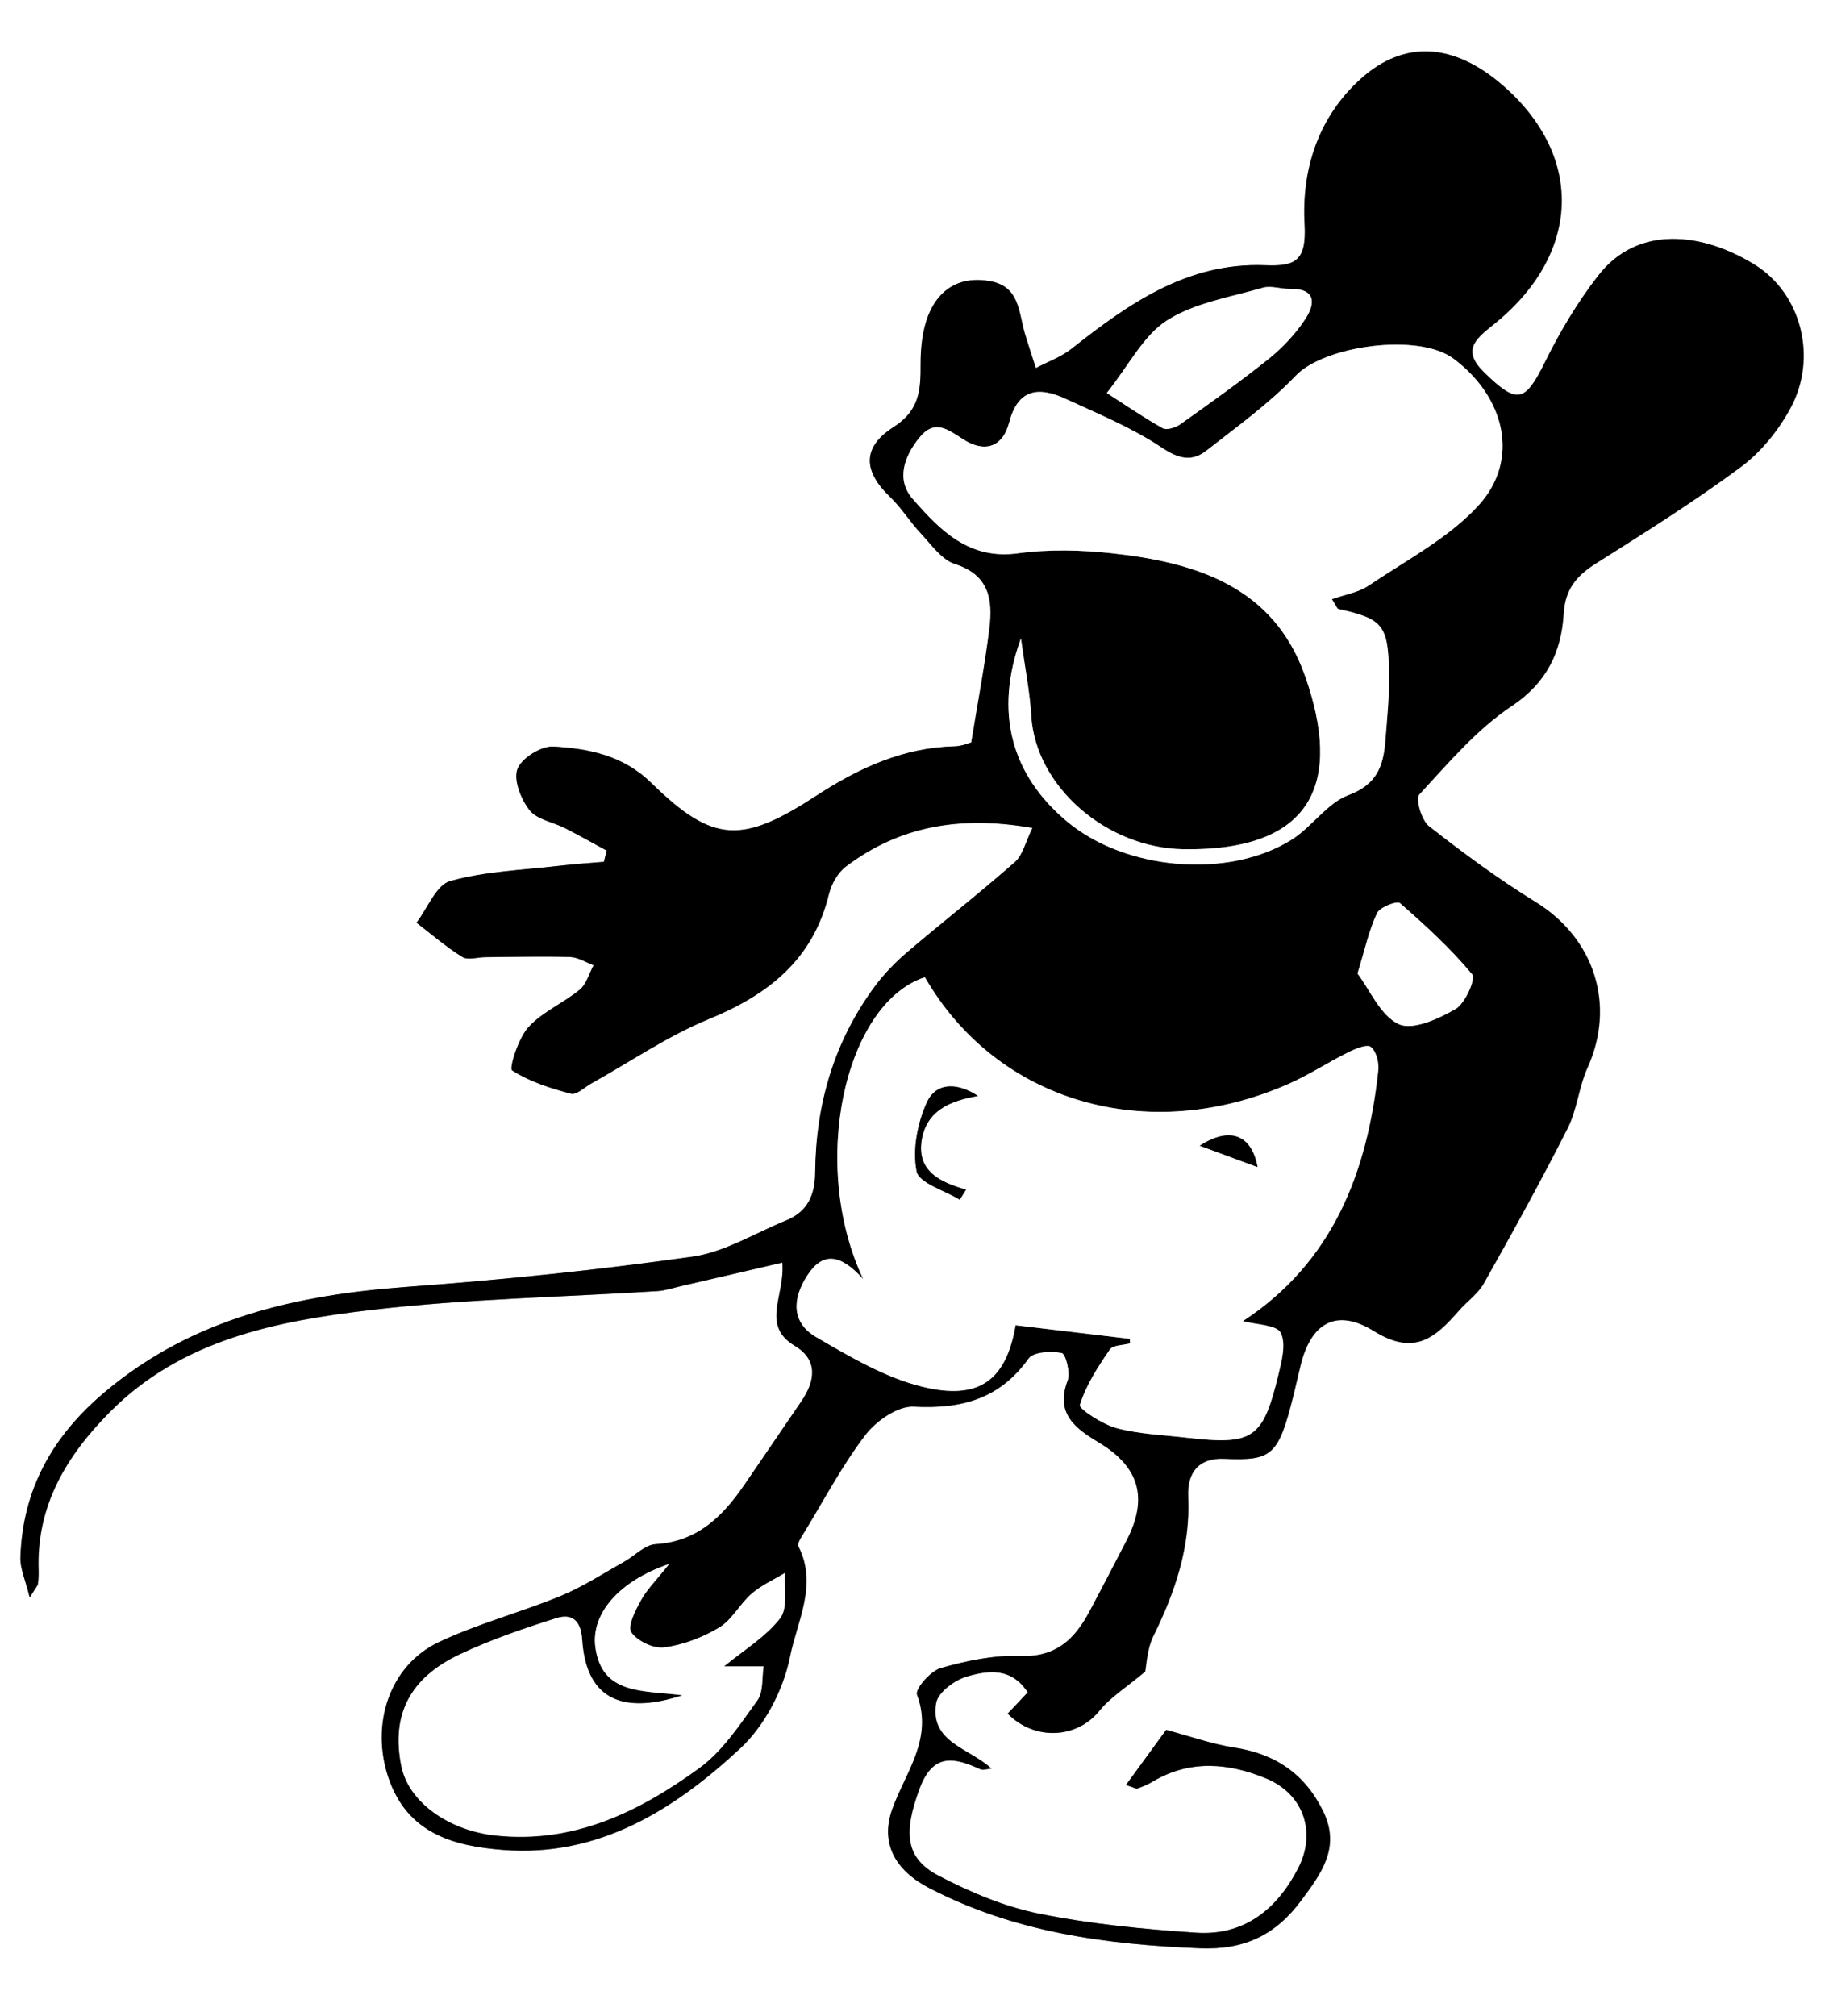 <?xml version="1.0" encoding="UTF-8"?><svg id="Layer_1" xmlns="http://www.w3.org/2000/svg" viewBox="0 0 271 298"><rect x="0" y="0" width="271" height="298" fill="#808080" stroke="none"/><defs><style>.cls-1,.cls-2{stroke-width:0px;}.cls-2{fill:#fff;}</style></defs><path class="cls-2" d="M271,298c-90.31,0-180.62,0-271,0V0h271v298ZM115.71,186.61c.44,4.97-3.24,9.29,1.85,12.34,3.45,2.07,3.02,5.16.96,8.19-2.82,4.12-5.62,8.25-8.44,12.37-3.2,4.66-6.92,8.37-13.12,8.75-1.6.1-3.1,1.74-4.67,2.62-3.11,1.73-6.11,3.71-9.38,5.05-5.93,2.44-12.21,4.07-17.98,6.8-7.37,3.49-10.1,12.2-7.47,20.02,2.8,8.33,9.71,10.13,16.93,10.7,14.15,1.12,25.35-5.95,35.1-15.02,3.61-3.36,6.37-8.68,7.34-13.54,1.03-5.19,4.13-10.63,1.24-16.31-.23-.46.52-1.51.94-2.2,2.94-4.82,5.59-9.87,9.01-14.32,1.59-2.06,4.76-4.25,7.1-4.13,7.03.37,12.69-1.11,16.97-7.11.72-1.01,3.35-1.13,4.94-.82.57.11,1.3,2.94.86,4.1-1.91,4.96,1.35,7.17,4.64,9.15,5.91,3.56,7.34,8.15,4.07,14.47-1.83,3.54-3.66,7.08-5.54,10.59-2.17,4.05-4.97,6.69-10.2,6.48-3.9-.15-7.94.72-11.74,1.78-1.49.42-3.8,3.1-3.5,3.92,2.44,6.59-1.71,11.47-3.67,16.96-1.82,5.09.51,9.07,5.47,11.64,12.59,6.54,26.07,8.33,40.01,8.9,6.6.27,11.2-1.98,14.96-7.04,2.94-3.96,5.87-7.81,3.3-13.13-2.67-5.54-7.04-8.55-13.13-9.49-3.33-.51-6.56-1.68-10.11-2.62-1.57,2.15-3.68,5.05-5.94,8.15,1.11.34,1.47.59,1.71.5.77-.26,1.54-.59,2.24-1.01,5.52-3.29,11.26-2.76,16.8-.45,5.55,2.31,7.42,7.98,4.72,13.24-3.14,6.12-8.03,10.03-15.12,9.55-7.77-.52-15.59-1.29-23.22-2.82-5.12-1.03-10.15-3.16-14.81-5.59-5.03-2.62-5.23-6.43-2.85-12.87,1.98-5.35,5.14-4.65,9.03-2.87.36.16.89-.05,1.6-.11-3.28-3.06-9.17-3.88-8.17-9.71.27-1.56,2.73-3.38,4.53-3.9,3.07-.89,6.57-1.43,9.02,2.34-1.06,1.12-2.02,2.14-2.97,3.15,4.05,4.09,10.27,3.63,13.53-.4,1.65-2.04,4.03-3.5,6.79-5.82.19-.89.25-3.31,1.22-5.27,3.22-6.51,5.47-13.19,5.14-20.56-.17-3.7,1.64-5.78,5.32-5.62,7.09.31,8.01-.46,10.23-9.33.36-1.45.69-2.92,1.04-4.38,1.5-6.3,5.24-8.67,10.89-5.16,5.99,3.72,9.07.94,12.54-3.02,1.2-1.38,2.82-2.49,3.69-4.04,4.26-7.57,8.47-15.18,12.39-22.93,1.4-2.77,1.66-6.1,2.94-8.95,4.2-9.29,1.03-19.13-7.67-24.49-5.48-3.38-10.7-7.23-15.78-11.21-1.11-.87-2.02-4.04-1.43-4.68,4.28-4.63,8.48-9.62,13.66-13.07,5.25-3.5,7.34-8.06,7.69-13.66.23-3.69,1.94-5.64,4.83-7.46,7.24-4.57,14.51-9.14,21.38-14.23,2.97-2.2,5.54-5.4,7.32-8.68,4.03-7.44,1.65-16.94-5.32-21.24-7.69-4.75-17.24-5.9-23.08,1.63-3.03,3.9-5.62,8.23-7.81,12.66-3.03,6.15-4.16,6.43-9.03,1.7-3.34-3.24-1.47-4.88,1.25-7.04,13.02-10.36,13.58-24.87,1.51-35.39-7.26-6.33-14.6-6.77-20.98-1.06-6.4,5.73-8.81,13.55-8.36,21.53.31,5.58-1.47,6.25-5.91,6.08-11.46-.43-20.13,5.71-28.58,12.37-1.54,1.21-3.49,1.9-5.25,2.83-.55-1.73-1.14-3.45-1.65-5.19-.91-3.08-.77-6.86-5.06-7.65-4.39-.81-7.59,1.06-9.18,5.03-.89,2.22-1.15,4.81-1.14,7.23.01,3.77-.12,6.82-4,9.3-4.75,3.03-4.46,6.58-.46,10.38,1.66,1.58,2.89,3.62,4.47,5.31,1.57,1.66,3.09,3.91,5.06,4.54,5.09,1.61,5.62,5.29,5.11,9.48-.67,5.46-1.71,10.88-2.69,16.9-.26.06-1.35.56-2.46.58-7.61.18-14.21,3.24-20.4,7.27-10.95,7.13-15.25,7.15-24.39-1.8-4.25-4.17-9.27-5.12-14.52-5.44-1.79-.11-4.71,1.71-5.32,3.32-.61,1.64.52,4.48,1.79,6.09,1.09,1.39,3.47,1.75,5.23,2.65,2.08,1.06,4.12,2.21,6.17,3.32-.14.55-.27,1.11-.41,1.66-2.18.19-4.37.32-6.54.58-5.42.64-10.98.81-16.18,2.26-2.07.58-3.35,4.02-4.99,6.16,2.24,1.71,4.38,3.58,6.77,5.06.84.51,2.28.03,3.44.03,4.17-.03,8.34-.15,12.5-.02,1.17.04,2.32.79,3.48,1.21-.67,1.23-1.06,2.8-2.06,3.62-2.42,1.99-5.52,3.28-7.58,5.54-1.5,1.65-2.87,6.09-2.42,6.38,2.58,1.67,5.67,2.65,8.7,3.45.82.22,2.02-.96,3.04-1.53,5.75-3.2,11.25-7,17.3-9.48,8.84-3.62,15.44-8.79,17.79-18.47.36-1.5,1.31-3.19,2.52-4.1,7.99-6.03,16.99-7.56,27.59-5.7-1.02,2.06-1.41,4-2.59,5.04-5.18,4.56-10.64,8.82-15.9,13.3-1.75,1.49-3.4,3.18-4.77,5.02-6.05,8.15-8.77,17.45-8.86,27.51-.03,3.37-1.11,5.84-4.29,7.14-4.6,1.88-9.07,4.69-13.85,5.36-13.98,1.98-28.06,3.43-42.14,4.46-16.38,1.2-31.72,4.59-44.74,15.54-7.75,6.52-12.16,14.38-12.49,24.45-.06,1.66.75,3.35,1.37,5.92.9-1.47,1.17-1.72,1.21-2.01.09-.66.12-1.33.1-1.99-.35-9.54,4.11-16.92,10.53-23.4,10.66-10.75,24.67-13.45,38.71-15.1,14-1.64,28.17-1.88,42.26-2.78,1.15-.07,2.27-.46,3.41-.72,4.78-1.11,9.56-2.22,15.11-3.51Z"/><path class="cls-1" d="M115.71,186.61c-5.55,1.29-10.32,2.41-15.11,3.51-1.13.26-2.26.65-3.41.72-14.09.9-28.26,1.14-42.26,2.78-14.04,1.64-28.05,4.34-38.71,15.1-6.43,6.48-10.88,13.86-10.53,23.4.02.66,0,1.34-.1,1.99-.04.29-.31.54-1.21,2.01-.62-2.57-1.43-4.26-1.37-5.92.33-10.07,4.74-17.93,12.49-24.45,13.02-10.95,28.36-14.34,44.74-15.54,14.09-1.03,28.16-2.49,42.14-4.46,4.77-.68,9.25-3.49,13.85-5.36,3.19-1.3,4.26-3.77,4.29-7.14.09-10.06,2.81-19.36,8.86-27.51,1.37-1.84,3.02-3.53,4.77-5.02,5.26-4.48,10.71-8.73,15.9-13.3,1.18-1.04,1.57-2.98,2.59-5.04-10.6-1.86-19.6-.33-27.59,5.7-1.2.91-2.15,2.6-2.52,4.1-2.35,9.68-8.96,14.85-17.79,18.47-6.04,2.48-11.55,6.28-17.3,9.48-1.01.56-2.22,1.75-3.04,1.53-3.03-.8-6.12-1.78-8.7-3.45-.45-.29.92-4.74,2.42-6.38,2.06-2.26,5.16-3.55,7.58-5.54,1-.82,1.39-2.39,2.06-3.62-1.16-.42-2.31-1.18-3.48-1.21-4.16-.13-8.33-.01-12.5.02-1.17,0-2.61.49-3.44-.03-2.39-1.47-4.53-3.34-6.77-5.06,1.64-2.14,2.92-5.58,4.99-6.16,5.2-1.45,10.76-1.62,16.18-2.26,2.17-.26,4.36-.39,6.54-.58.14-.55.27-1.11.41-1.66-2.05-1.11-4.09-2.26-6.17-3.32-1.77-.9-4.14-1.26-5.23-2.65-1.27-1.61-2.4-4.46-1.79-6.09.6-1.61,3.53-3.43,5.32-3.32,5.25.33,10.27,1.27,14.52,5.44,9.14,8.95,13.44,8.93,24.39,1.8,6.19-4.03,12.79-7.09,20.4-7.27,1.11-.03,2.2-.52,2.46-.58.98-6.02,2.02-11.44,2.69-16.9.51-4.19-.02-7.86-5.11-9.48-1.97-.63-3.5-2.88-5.06-4.54-1.58-1.68-2.81-3.72-4.47-5.31-3.99-3.8-4.28-7.35.46-10.38,3.88-2.48,4.02-5.54,4-9.3,0-2.42.26-5.01,1.14-7.23,1.59-3.97,4.79-5.84,9.18-5.03,4.3.79,4.16,4.57,5.06,7.65.51,1.74,1.1,3.46,1.65,5.19,1.76-.93,3.71-1.62,5.25-2.83,8.45-6.67,17.12-12.8,28.58-12.37,4.44.17,6.22-.5,5.91-6.08-.45-7.98,1.96-15.8,8.36-21.53,6.38-5.71,13.71-5.27,20.98,1.06,12.07,10.52,11.5,25.03-1.51,35.39-2.71,2.16-4.58,3.8-1.25,7.04,4.88,4.73,6,4.45,9.03-1.7,2.19-4.43,4.78-8.76,7.81-12.66,5.84-7.53,15.39-6.37,23.08-1.63,6.97,4.3,9.35,13.81,5.32,21.24-1.78,3.28-4.35,6.47-7.32,8.68-6.87,5.09-14.14,9.66-21.38,14.23-2.89,1.82-4.6,3.77-4.83,7.46-.35,5.61-2.44,10.16-7.69,13.66-5.18,3.45-9.38,8.43-13.66,13.07-.59.64.33,3.81,1.43,4.68,5.07,3.98,10.29,7.83,15.78,11.21,8.7,5.37,11.86,15.21,7.67,24.49-1.29,2.85-1.54,6.18-2.94,8.95-3.92,7.75-8.13,15.36-12.39,22.93-.87,1.55-2.49,2.66-3.69,4.04-3.46,3.96-6.54,6.74-12.54,3.02-5.65-3.51-9.39-1.14-10.89,5.16-.35,1.46-.68,2.92-1.04,4.38-2.22,8.87-3.14,9.64-10.23,9.33-3.68-.16-5.49,1.92-5.32,5.62.33,7.37-1.92,14.04-5.14,20.56-.97,1.96-1.03,4.38-1.22,5.27-2.77,2.32-5.14,3.78-6.79,5.82-3.26,4.04-9.48,4.49-13.53.4.95-1.01,1.91-2.03,2.97-3.15-2.45-3.77-5.95-3.23-9.02-2.34-1.8.52-4.26,2.34-4.53,3.9-1,5.83,4.89,6.66,8.17,9.71-.7.06-1.24.27-1.6.11-3.89-1.78-7.05-2.48-9.03,2.87-2.38,6.44-2.18,10.25,2.85,12.87,4.66,2.43,9.7,4.56,14.81,5.59,7.62,1.54,15.44,2.3,23.22,2.82,7.09.48,11.98-3.43,15.12-9.55,2.7-5.26.83-10.93-4.72-13.24-5.54-2.3-11.28-2.84-16.8.45-.7.42-1.47.74-2.24,1.01-.25.08-.6-.16-1.71-.5,2.26-3.1,4.38-6,5.94-8.15,3.56.95,6.78,2.11,10.11,2.62,6.09.94,10.46,3.95,13.13,9.49,2.56,5.32-.36,9.17-3.3,13.13-3.76,5.06-8.36,7.31-14.96,7.04-13.94-.56-27.42-2.36-40.01-8.9-4.96-2.57-7.28-6.55-5.47-11.64,1.96-5.49,6.11-10.37,3.67-16.96-.3-.82,2.01-3.5,3.5-3.92,3.8-1.07,7.84-1.94,11.74-1.78,5.23.21,8.03-2.43,10.2-6.48,1.88-3.51,3.71-7.06,5.54-10.59,3.27-6.31,1.85-10.9-4.07-14.47-3.29-1.98-6.55-4.19-4.64-9.15.45-1.16-.28-3.99-.86-4.1-1.58-.31-4.21-.2-4.94.82-4.28,6-9.94,7.48-16.97,7.11-2.34-.12-5.51,2.07-7.1,4.13-3.42,4.45-6.07,9.5-9.01,14.32-.42.7-1.18,1.74-.94,2.2,2.89,5.67-.21,11.11-1.24,16.31-.97,4.86-3.73,10.18-7.34,13.54-9.75,9.07-20.95,16.14-35.1,15.02-7.22-.57-14.13-2.38-16.93-10.7-2.63-7.82.1-16.53,7.47-20.02,5.77-2.73,12.06-4.37,17.98-6.8,3.27-1.34,6.28-3.32,9.38-5.05,1.58-.88,3.07-2.52,4.67-2.62,6.2-.37,9.92-4.09,13.12-8.75,2.83-4.11,5.62-8.25,8.44-12.37,2.07-3.02,2.49-6.12-.96-8.19-5.1-3.06-1.41-7.37-1.85-12.34ZM167.07,197.91c.01.22.02.44.04.65-1.03.29-2.55.24-3.01.92-1.76,2.57-3.53,5.27-4.42,8.19-.18.57,3.35,2.87,5.43,3.42,3.33.89,6.87,1.01,10.33,1.41,9.84,1.14,11.29.2,13.57-9.25.5-2.06,1.18-4.65.35-6.25-.62-1.19-3.55-1.17-5.58-1.73,13.31-8.72,18.39-21.99,20.01-37.07.12-1.15-.3-2.82-1.1-3.46-.56-.45-2.29.27-3.33.79-2.97,1.48-5.77,3.32-8.79,4.66-20.9,9.25-43.2,2.68-53.81-15.75-11.83,3.88-17.13,27.65-9.1,44.65-3.38-3.78-6-4.08-8.28-.57-2.22,3.43-2.38,6.97,1.32,9.12,4.96,2.88,10.12,5.95,15.6,7.31,8.61,2.14,12.48-1.05,13.87-9.07,5.68.68,11.31,1.35,16.93,2.02ZM196.91,88.57c1.94-.69,3.93-.99,5.44-2.01,5.56-3.76,11.79-6.99,16.23-11.83,6.15-6.71,4.01-15.99-3.69-21.72-5.19-3.86-19.09-1.9-23.32,2.53-3.93,4.12-8.66,7.51-13.17,11.05-2.19,1.71-4.11,1.25-6.66-.44-4.39-2.93-9.38-4.97-14.2-7.2-3.88-1.79-7.01-1.56-8.32,3.47-.99,3.8-3.72,4.51-6.84,2.5-2.25-1.45-4.18-3-6.42-.26-2.3,2.81-3.49,6.26-1.01,9.09,4.01,4.57,8.25,9.03,15.55,8.04,4.58-.62,9.36-.51,13.97,0,12.39,1.36,23.83,4.9,28.49,18.15,5.37,15.24,1.67,25.9-18.03,25.59-11.27-.18-21.82-9.2-22.46-19.75-.21-3.52-.92-7.02-1.52-11.42-3.99,10.9-1.43,20.2,6.82,27.08,8.6,7.18,23.76,8.55,33.15,2.71,3.03-1.89,5.26-5.43,8.45-6.62,4.16-1.55,5.14-4.27,5.44-7.91.27-3.32.61-6.64.56-9.96-.11-7.31-.88-8.16-7.48-9.64-.23-.05-.36-.51-.97-1.45ZM107.07,246.31c2.95-2.43,6.14-4.35,8.28-7.1,1.17-1.51.54-4.42.73-6.7-1.66,1.01-3.49,1.82-4.94,3.07-1.75,1.51-2.89,3.86-4.8,5.01-2.44,1.47-5.33,2.57-8.14,2.94-1.58.21-3.99-.95-4.88-2.27-.59-.87.64-3.24,1.46-4.72.85-1.56,2.18-2.85,4.16-5.35-7.5,2.55-11.57,7.4-10.91,12.29.95,7.11,7.1,6.36,12.9,7.12-9.42,3.08-14.33.16-14.86-8.3-.18-2.81-1.57-3.8-3.77-3.11-4.85,1.53-9.7,3.19-14.29,5.35-7.51,3.54-10.17,9.02-8.66,16.54,1.06,5.3,6.99,9.51,13.94,10.25,11.55,1.23,21.2-3.52,30.06-9.94,3.49-2.53,6.04-6.47,8.63-10.04.9-1.24.65-3.32.92-5.02h-5.82ZM163.63,58.09c2.54,1.63,5.33,3.56,8.28,5.21.59.33,1.92-.11,2.62-.6,4.44-3.16,8.89-6.32,13.14-9.73,2.03-1.64,3.9-3.65,5.33-5.83,1.56-2.37,1.48-4.52-2.34-4.44-1.31.03-2.74-.51-3.93-.17-4.82,1.39-10.08,2.22-14.18,4.83-3.49,2.22-5.61,6.59-8.91,10.73ZM200.7,143.91c1.83,2.42,3.37,6.19,6.08,7.46,2.07.97,5.89-.78,8.41-2.23,1.43-.82,3.01-4.46,2.46-5.12-3.19-3.83-6.9-7.25-10.68-10.53-.43-.38-2.97.6-3.39,1.48-1.19,2.52-1.78,5.33-2.89,8.93Z"/><path class="cls-2" d="M167.07,197.91c-5.62-.67-11.25-1.34-16.93-2.02-1.39,8.02-5.26,11.21-13.87,9.07-5.48-1.36-10.63-4.43-15.6-7.31-3.7-2.15-3.55-5.69-1.32-9.12,2.28-3.52,4.9-3.21,8.28.57-8.03-16.99-2.74-40.77,9.1-44.65,10.61,18.43,32.91,24.99,53.81,15.75,3.03-1.34,5.82-3.18,8.79-4.66,1.05-.52,2.78-1.24,3.33-.79.8.64,1.23,2.31,1.1,3.46-1.62,15.08-6.7,28.35-20.01,37.07,2.03.56,4.97.54,5.58,1.73.83,1.6.15,4.2-.35,6.25-2.29,9.45-3.74,10.38-13.57,9.25-3.46-.4-7-.52-10.33-1.41-2.07-.55-5.6-2.85-5.43-3.42.9-2.92,2.66-5.62,4.42-8.19.46-.68,1.98-.63,3.01-.92-.01-.22-.02-.44-.04-.65ZM144.6,162c-2.9-1.92-6.16-2.18-7.58.97-1.38,3.06-2.14,6.96-1.5,10.15.35,1.75,4.13,2.82,6.37,4.2.31-.49.62-.99.93-1.48-3.75-1.06-7.22-2.68-6.58-7.16.65-4.5,4.2-5.99,8.36-6.69ZM177.38,169.35c2.64.97,5.73,2.11,8.54,3.15-.92-4.85-4.14-5.98-8.54-3.15Z"/><path class="cls-2" d="M196.91,88.57c.61.94.75,1.4.97,1.45,6.6,1.48,7.37,2.33,7.48,9.64.05,3.32-.3,6.65-.56,9.96-.29,3.64-1.27,6.36-5.44,7.91-3.19,1.19-5.41,4.73-8.45,6.62-9.4,5.84-24.56,4.47-33.15-2.71-8.25-6.89-10.81-16.18-6.82-27.08.6,4.4,1.31,7.89,1.52,11.42.63,10.55,11.19,19.57,22.46,19.75,19.7.31,23.4-10.35,18.03-25.59-4.66-13.24-16.1-16.79-28.49-18.15-4.61-.51-9.39-.62-13.97,0-7.3.99-11.54-3.47-15.55-8.04-2.48-2.83-1.29-6.28,1.01-9.09,2.24-2.74,4.17-1.19,6.42.26,3.12,2.01,5.85,1.3,6.84-2.5,1.31-5.03,4.44-5.26,8.32-3.47,4.83,2.23,9.82,4.27,14.2,7.2,2.54,1.7,4.47,2.16,6.66.44,4.52-3.54,9.24-6.92,13.17-11.05,4.23-4.44,18.13-6.39,23.32-2.53,7.7,5.73,9.84,15.01,3.69,21.72-4.44,4.84-10.67,8.08-16.23,11.83-1.51,1.02-3.5,1.32-5.44,2.01Z"/><path class="cls-2" d="M107.07,246.31h5.82c-.27,1.7-.02,3.78-.92,5.02-2.59,3.58-5.14,7.52-8.63,10.04-8.86,6.43-18.51,11.17-30.06,9.94-6.96-.74-12.88-4.95-13.94-10.25-1.51-7.51,1.16-13,8.66-16.54,4.59-2.16,9.44-3.82,14.29-5.35,2.2-.69,3.59.3,3.77,3.11.53,8.46,5.44,11.38,14.86,8.3-5.8-.76-11.95,0-12.9-7.12-.65-4.89,3.41-9.73,10.91-12.29-1.98,2.49-3.3,3.79-4.16,5.35-.81,1.48-2.04,3.84-1.46,4.72.89,1.32,3.3,2.48,4.88,2.27,2.81-.37,5.69-1.47,8.14-2.94,1.91-1.15,3.05-3.5,4.8-5.01,1.45-1.25,3.28-2.06,4.94-3.07-.18,2.28.44,5.18-.73,6.7-2.13,2.75-5.33,4.68-8.28,7.1Z"/><path class="cls-2" d="M163.63,58.09c3.3-4.14,5.42-8.51,8.91-10.73,4.1-2.61,9.36-3.43,14.18-4.83,1.19-.35,2.62.2,3.93.17,3.82-.09,3.9,2.07,2.34,4.44-1.43,2.18-3.3,4.19-5.33,5.83-4.24,3.41-8.7,6.57-13.14,9.73-.7.5-2.03.93-2.62.6-2.94-1.66-5.73-3.58-8.28-5.21Z"/><path class="cls-2" d="M200.7,143.91c1.11-3.61,1.7-6.41,2.89-8.93.42-.89,2.96-1.86,3.39-1.48,3.77,3.29,7.49,6.7,10.68,10.53.55.66-1.04,4.3-2.46,5.12-2.52,1.45-6.34,3.2-8.41,2.23-2.71-1.27-4.25-5.05-6.08-7.46Z"/><path class="cls-1" d="M144.6,162c-4.16.7-7.72,2.19-8.36,6.69-.64,4.48,2.83,6.09,6.58,7.16-.31.49-.62.99-.93,1.48-2.24-1.38-6.02-2.45-6.37-4.2-.63-3.2.12-7.1,1.5-10.15,1.43-3.15,4.69-2.89,7.58-.97Z"/><path class="cls-1" d="M177.38,169.35c4.4-2.83,7.63-1.7,8.54,3.15-2.81-1.04-5.9-2.17-8.54-3.15Z"/></svg>